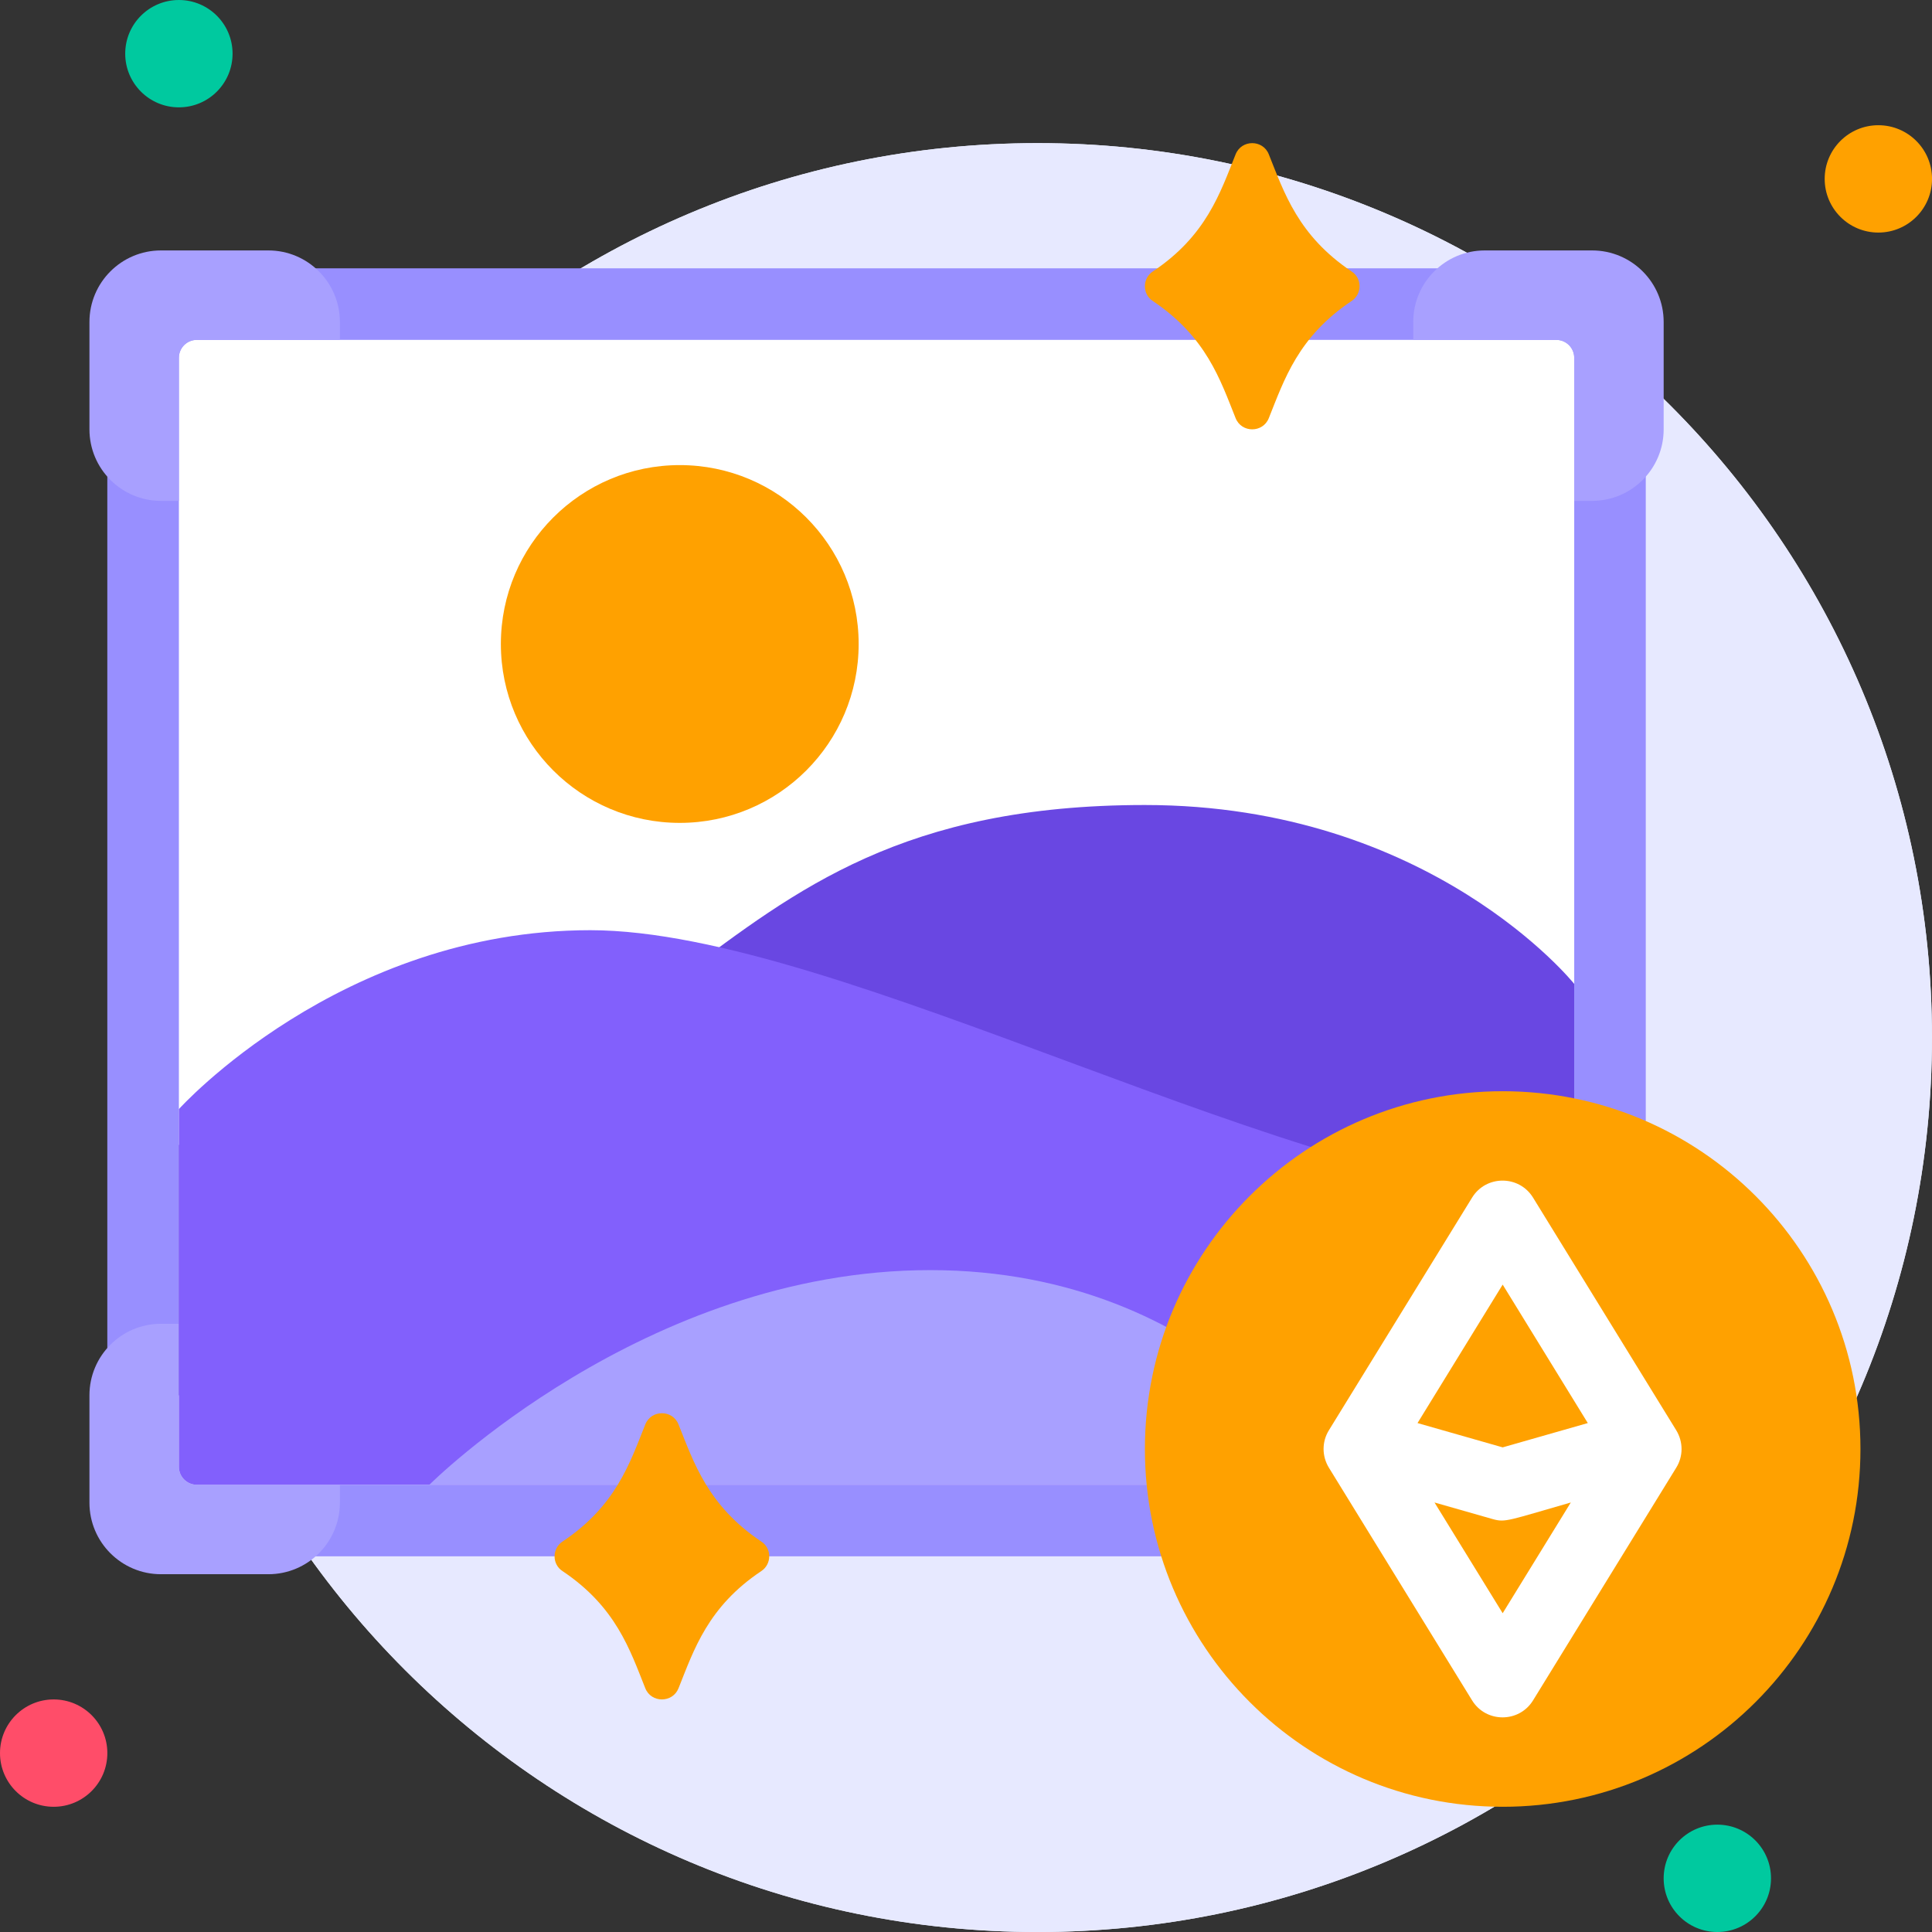 <svg width="64" height="64" viewBox="0 0 64 64" fill="none" xmlns="http://www.w3.org/2000/svg">
<rect x="0" y="0" width="64" height="64" fill="#333333" stroke="none"/>
<g id="Frame" clip-path="url(#clip0_3413_15730)">
<path id="Vector" d="M34.37 64.001C50.734 64.001 63.999 50.735 63.999 34.371C63.999 18.007 50.734 4.741 34.37 4.741C18.006 4.741 4.74 18.007 4.74 34.371C4.74 50.735 18.006 64.001 34.37 64.001Z" fill="#E7EFFF"/>
<path id="Vector_2" d="M34.37 64.001C50.734 64.001 63.999 50.735 63.999 34.371C63.999 18.007 50.734 4.741 34.37 4.741C18.006 4.741 4.74 18.007 4.74 34.371C4.74 50.735 18.006 64.001 34.37 64.001Z" fill="#E7E9FF"/>
<path id="Vector_3" d="M5.926 3.556C6.908 3.556 7.704 2.76 7.704 1.778C7.704 0.796 6.908 0 5.926 0C4.944 0 4.148 0.796 4.148 1.778C4.148 2.76 4.944 3.556 5.926 3.556Z" fill="#00C99F"/>
<path id="Vector_4" d="M62.223 7.704C63.205 7.704 64.001 6.908 64.001 5.926C64.001 4.944 63.205 4.148 62.223 4.148C61.241 4.148 60.445 4.944 60.445 5.926C60.445 6.908 61.241 7.704 62.223 7.704Z" fill="#FFA100"/>
<path id="Vector_5" d="M56.889 64C57.871 64 58.667 63.204 58.667 62.222C58.667 61.24 57.871 60.444 56.889 60.444C55.907 60.444 55.111 61.24 55.111 62.222C55.111 63.204 55.907 64 56.889 64Z" fill="#00C99F"/>
<path id="Vector_6" d="M1.778 59.852C2.76 59.852 3.556 59.056 3.556 58.074C3.556 57.092 2.76 56.296 1.778 56.296C0.796 56.296 0 57.092 0 58.074C0 59.056 0.796 59.852 1.778 59.852Z" fill="#FF4D69"/>
<path id="Vector_7" d="M50.962 8.889H7.11C5.147 8.889 3.555 10.48 3.555 12.444V48C3.555 49.964 5.147 51.555 7.11 51.555H50.962C52.926 51.555 54.518 49.964 54.518 48V12.444C54.518 10.48 52.926 8.889 50.962 8.889Z" fill="#988FFF"/>
<path id="Vector_8" d="M11.259 49.185V49.778C11.259 51.087 10.198 52.148 8.889 52.148H5.333C4.024 52.148 2.963 51.087 2.963 49.778V46.222C2.963 44.912 4.024 43.852 5.333 43.852H5.926V48.592C5.926 48.918 6.193 49.185 6.518 49.185H11.259Z" fill="#A8A0FF"/>
<path id="Vector_9" d="M51.555 11.259H6.518C6.191 11.259 5.926 11.524 5.926 11.851V48.592C5.926 48.919 6.191 49.185 6.518 49.185H51.555C51.883 49.185 52.148 48.919 52.148 48.592V11.851C52.148 11.524 51.883 11.259 51.555 11.259Z" fill="white"/>
<path id="Vector_10" d="M52.148 46.222V32.593C52.148 32.593 47.407 26.667 37.926 26.667C21.926 26.667 23.704 37.926 5.926 37.926V46.222C15.585 46.222 42.595 46.222 52.148 46.222Z" fill="#6947E2"/>
<path id="Vector_11" d="M6.518 49.185C6.192 49.185 5.926 48.918 5.926 48.592V36.74C5.926 36.74 11.259 30.814 19.555 30.814C27.852 30.814 43.259 39.703 52.148 39.703V49.185C49.95 49.185 4.355 49.185 6.518 49.185Z" fill="#8260FC"/>
<path id="Vector_12" d="M14.223 49.185C14.223 49.185 21.334 42.074 30.815 42.074C40.297 42.074 44.445 49.185 44.445 49.185H14.223Z" fill="#A8A0FF"/>
<path id="Vector_13" d="M46.815 11.259V10.666C46.815 9.357 47.875 8.296 49.185 8.296H52.74C54.05 8.296 55.111 9.357 55.111 10.666V14.222C55.111 15.531 54.05 16.592 52.74 16.592H52.148V11.851C52.148 11.525 51.881 11.259 51.555 11.259H46.815Z" fill="#A8A0FF"/>
<path id="Vector_14" d="M5.926 16.592H5.333C4.024 16.592 2.963 15.531 2.963 14.222V10.666C2.963 9.357 4.024 8.296 5.333 8.296H8.889C10.198 8.296 11.259 9.357 11.259 10.666V11.259H6.518C6.193 11.259 5.926 11.525 5.926 11.851V16.592Z" fill="#A8A0FF"/>
<path id="Vector_15" d="M22.518 27.259C25.791 27.259 28.444 24.606 28.444 21.333C28.444 18.06 25.791 15.407 22.518 15.407C19.245 15.407 16.592 18.06 16.592 21.333C16.592 24.606 19.245 27.259 22.518 27.259Z" fill="#FFA100"/>
<path id="Vector_16" d="M44.77 9.974C43.004 11.153 42.542 12.575 42.032 13.849C41.837 14.347 41.126 14.347 40.93 13.849C40.421 12.575 39.958 11.159 38.192 9.974C37.837 9.749 37.837 9.221 38.192 8.99C39.958 7.811 40.421 6.389 40.93 5.115C41.126 4.617 41.837 4.617 42.032 5.115C42.542 6.389 43.004 7.805 44.77 8.99C45.126 9.215 45.126 9.743 44.77 9.974Z" fill="#FFA100"/>
<path id="Vector_17" d="M25.215 52.047C23.45 53.226 22.987 54.648 22.478 55.923C22.282 56.42 21.571 56.42 21.375 55.923C20.866 54.648 20.404 53.232 18.638 52.047C18.282 51.822 18.282 51.294 18.638 51.063C20.404 49.884 20.866 48.462 21.375 47.188C21.571 46.69 22.282 46.69 22.478 47.188C22.987 48.462 23.45 49.878 25.215 51.063C25.571 51.288 25.571 51.816 25.215 52.047Z" fill="#FFA100"/>
<path id="Vector_18" d="M49.778 59.852C56.323 59.852 61.63 54.546 61.63 48C61.63 41.455 56.323 36.148 49.778 36.148C43.232 36.148 37.926 41.455 37.926 48C37.926 54.546 43.232 59.852 49.778 59.852Z" fill="#FFA100"/>
<path id="Vector_19" d="M55.526 47.377L50.785 39.674C50.323 38.921 49.226 38.921 48.764 39.674L44.023 47.377C43.786 47.757 43.786 48.237 44.023 48.622L48.764 56.326C49.226 57.078 50.323 57.078 50.785 56.326L55.526 48.622C55.763 48.243 55.763 47.763 55.526 47.377ZM49.778 42.554L52.598 47.141L49.778 47.946L46.957 47.141L49.778 42.554ZM49.778 53.44L47.52 49.772L49.452 50.323C49.872 50.441 49.967 50.364 52.035 49.772L49.778 53.44Z" fill="white"/>
</g>
<defs>
<clipPath id="clip0_3413_15730">
<rect width="64" height="64" fill="white"/>
</clipPath>
</defs>
</svg>
